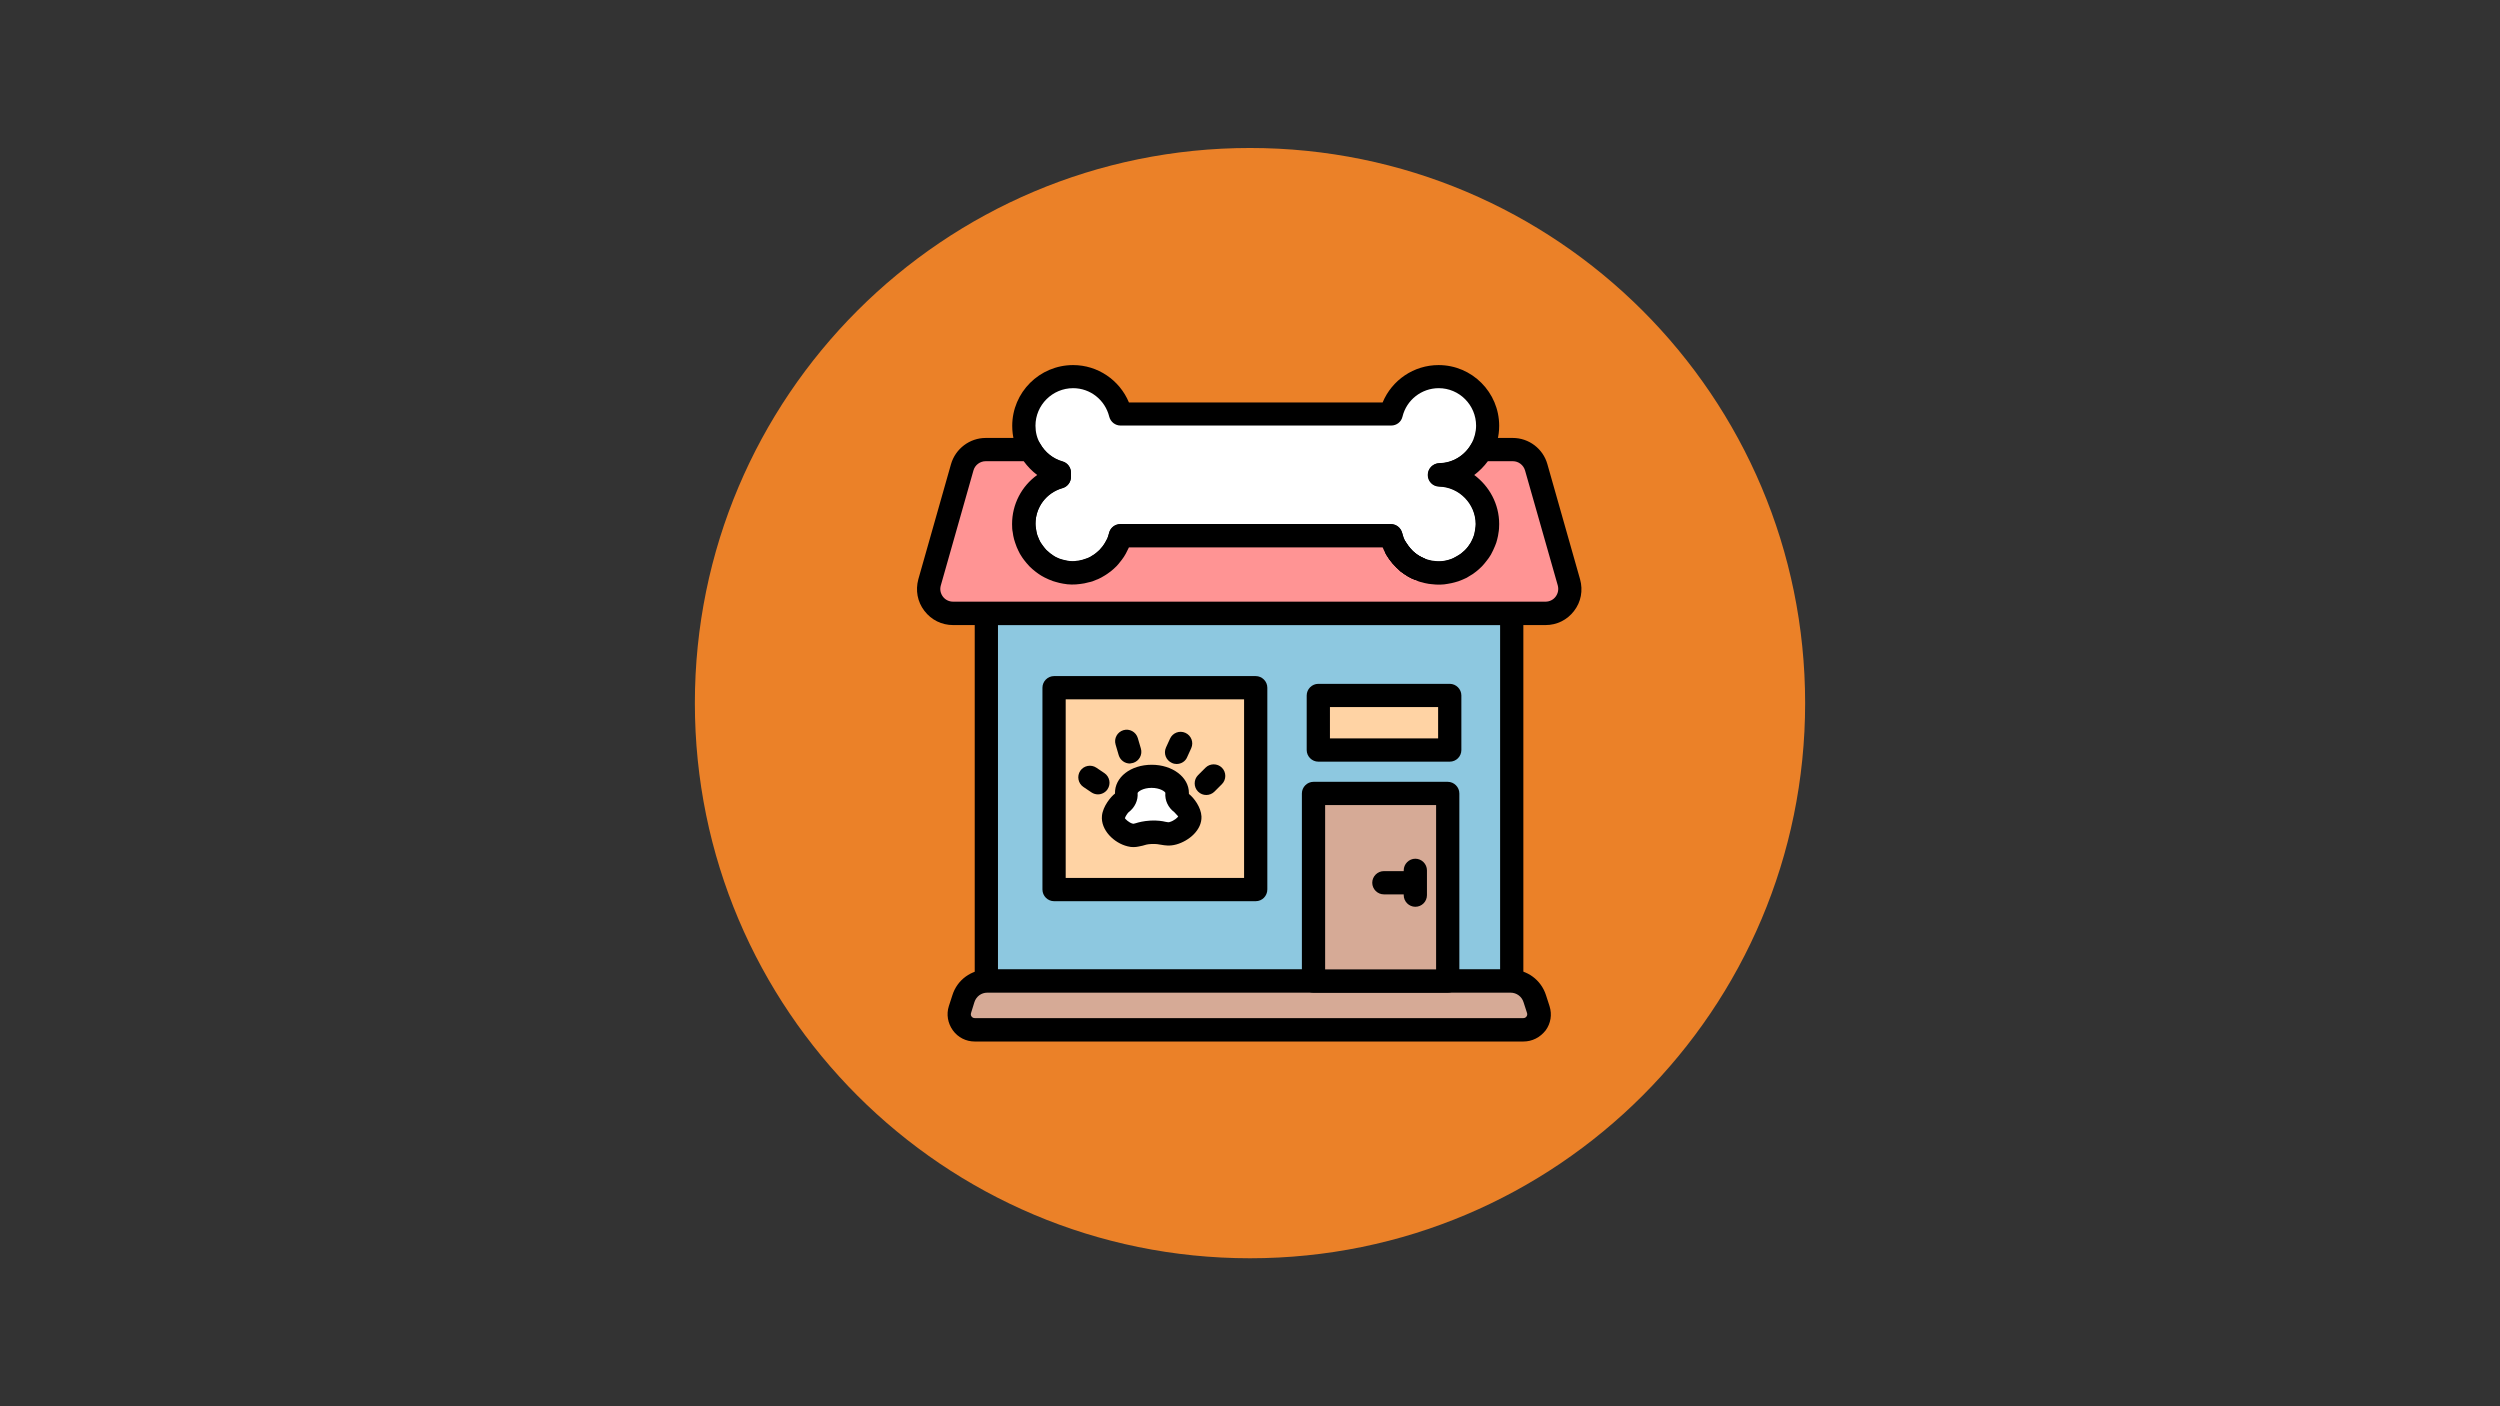<svg xmlns="http://www.w3.org/2000/svg" xmlns:xlink="http://www.w3.org/1999/xlink" width="1920" zoomAndPan="magnify" viewBox="0 0 1440 810" height="1080" preserveAspectRatio="xMidYMid meet" version="1.0"><rect x="0" y="0" width="1440" height="810" fill="#333333" stroke="none"/><defs><clipPath id="7755b8b659"><path d="M 400.242 85.242 L 1039.758 85.242 L 1039.758 724.758 L 400.242 724.758 Z M 400.242 85.242 " clip-rule="nonzero"/></clipPath><clipPath id="69a3b2bc0c"><path d="M 720 85.242 C 543.402 85.242 400.242 228.402 400.242 405 C 400.242 581.598 543.402 724.758 720 724.758 C 896.598 724.758 1039.758 581.598 1039.758 405 C 1039.758 228.402 896.598 85.242 720 85.242 Z M 720 85.242 " clip-rule="nonzero"/></clipPath></defs><g clip-path="url(#7755b8b659)"><g clip-path="url(#69a3b2bc0c)"><path fill="#eb8128" d="M 400.242 85.242 L 1039.758 85.242 L 1039.758 724.758 L 400.242 724.758 Z M 400.242 85.242 " fill-opacity="1" fill-rule="nonzero"/></g></g><path fill="#ffffff" d="M 856.832 301.82 C 856.832 303.156 856.742 304.496 856.477 305.836 C 856.387 306.91 856.117 308.07 855.852 309.141 C 855.582 310.301 855.137 311.375 854.691 312.535 C 854.242 313.605 853.707 314.68 853.172 315.66 L 853.082 315.75 C 852.547 316.82 851.832 317.805 851.117 318.695 C 850.406 319.68 849.691 320.57 848.797 321.465 L 848.531 321.734 C 847.727 322.535 846.922 323.25 846.031 323.965 C 845.047 324.77 844.066 325.395 842.996 326.02 C 841.926 326.734 840.852 327.27 839.691 327.715 L 839.602 327.805 C 838.531 328.254 837.371 328.699 836.211 328.965 C 835.141 329.324 833.98 329.504 832.82 329.68 C 831.48 329.949 830.051 330.039 828.621 330.039 C 827.461 330.039 826.301 329.949 825.141 329.77 L 823.715 329.59 C 822.82 329.414 821.84 329.234 820.945 328.965 C 819.785 328.699 818.625 328.254 817.465 327.715 C 815.145 326.734 813.09 325.484 811.125 323.965 L 811.035 323.965 C 808.359 321.734 806.039 319.055 804.164 316.02 L 803.984 315.66 C 803.359 314.5 802.734 313.16 802.199 311.82 C 801.844 310.75 801.484 309.676 801.219 308.605 L 645.441 308.605 C 645.176 309.676 644.816 310.75 644.461 311.82 L 643.926 313.07 C 643.48 313.965 643.031 314.855 642.586 315.66 C 642.051 316.645 641.426 317.625 640.711 318.52 L 640.355 319.055 C 639.641 319.945 638.926 320.75 638.211 321.555 C 637.41 322.359 636.516 323.16 635.535 323.965 L 635.445 323.965 C 634.551 324.77 633.48 325.395 632.5 326.02 C 631.516 326.645 630.625 327.09 629.641 327.539 L 629.195 327.715 C 628.035 328.254 626.875 328.699 625.715 328.965 C 624.82 329.234 623.84 329.414 622.945 329.59 L 621.52 329.77 C 620.445 329.949 619.285 330.039 618.125 330.039 C 616.609 330.039 615.18 329.949 613.754 329.68 C 612.68 329.504 611.52 329.324 610.449 328.965 C 609.289 328.699 608.129 328.254 607.059 327.805 L 606.969 327.715 C 605.809 327.27 604.648 326.734 603.574 326.02 C 602.684 325.484 601.699 324.859 600.809 324.145 C 599.738 323.34 598.754 322.449 597.773 321.465 C 596.969 320.57 596.168 319.68 595.453 318.695 C 594.738 317.805 594.023 316.82 593.488 315.75 L 593.398 315.66 C 592.863 314.68 592.328 313.605 591.883 312.535 C 591.434 311.375 590.988 310.301 590.719 309.141 C 590.453 308.07 590.184 306.91 590.098 305.836 C 589.828 304.496 589.738 303.156 589.738 301.82 C 589.738 288.871 598.398 278.152 610.18 274.762 L 610.18 272.348 C 602.949 270.297 596.879 265.383 593.309 258.953 C 590.988 254.934 589.738 250.203 589.738 245.289 C 589.738 229.664 602.414 216.98 618.125 216.98 C 631.25 216.98 642.316 226.09 645.441 238.504 L 801.219 238.504 C 804.254 226.09 815.32 216.98 828.621 216.98 C 844.156 216.98 856.832 229.664 856.832 245.289 C 856.832 250.203 855.492 254.844 853.352 258.953 C 848.621 267.527 839.602 273.332 829.246 273.512 C 844.512 273.867 856.832 286.371 856.832 301.82 Z M 856.832 301.82 " fill-opacity="1" fill-rule="nonzero"/><path fill="#000000" d="M 828.621 336.734 C 827.285 336.734 825.855 336.645 824.516 336.469 L 822.91 336.289 C 821.035 335.934 819.965 335.754 818.98 335.395 C 817.91 335.219 816.395 334.684 814.695 333.789 C 812.375 332.805 809.965 331.469 807.645 329.68 L 806.754 329.055 C 803.539 326.375 800.77 323.16 798.449 319.5 L 798.004 318.52 C 797.379 317.355 796.844 316.285 796.398 315.215 L 650.262 315.215 L 649.906 315.93 C 649.461 316.91 648.926 317.895 648.477 318.785 C 647.852 319.945 647.051 321.195 646.156 322.359 L 645.086 323.699 C 644.816 324.145 644.016 325.039 643.211 325.93 C 641.961 327.18 640.98 328.074 639.73 329.055 L 639.105 329.68 C 638.301 330.305 637.41 330.93 636.516 331.469 C 634.82 332.539 633.75 333.074 632.41 333.699 L 631.875 333.879 C 630.176 334.684 628.66 335.219 627.141 335.484 C 626.605 335.664 625.535 335.844 624.555 336.109 C 623.66 336.289 622.859 336.379 622.145 336.469 C 619.02 336.914 615.539 336.914 612.414 336.289 C 610.984 336.02 609.555 335.754 608.219 335.309 C 607.324 335.129 605.809 334.594 604.379 333.969 L 603.754 333.699 C 602.238 333.074 600.988 332.359 599.738 331.645 C 598.844 331.109 597.684 330.305 596.523 329.414 C 595.363 328.52 594.113 327.449 592.953 326.289 C 591.703 324.949 590.809 323.875 589.918 322.715 C 589.383 322 588.488 320.84 587.684 319.41 L 587.418 318.965 C 586.793 317.805 586.168 316.465 585.633 315.215 C 584.918 313.25 584.473 312.09 584.113 310.75 C 583.758 309.5 583.488 307.98 583.312 306.551 C 583.043 305.48 582.953 303.785 582.953 301.996 C 582.953 290.477 588.488 280.117 597.414 273.688 C 593.398 270.562 589.918 266.723 587.418 262.168 C 584.562 257.258 583.043 251.363 583.043 245.289 C 583.043 226 598.754 210.285 618.125 210.285 C 632.32 210.285 644.906 218.945 650.262 231.805 L 796.398 231.805 C 801.754 218.945 814.34 210.285 828.621 210.285 C 847.906 210.285 863.527 226 863.527 245.289 C 863.527 251.004 862.098 256.633 859.332 262.078 C 856.742 266.723 853.262 270.652 849.156 273.598 C 857.902 280.027 863.527 290.297 863.527 301.82 C 863.527 303.605 863.438 305.391 863.082 307.176 C 863.082 307.801 862.723 309.32 862.367 310.75 C 862.098 312 861.652 313.25 861.117 314.5 C 860.312 316.465 859.688 317.715 859.062 318.875 L 858.797 319.41 C 857.992 320.84 857.102 322 856.387 322.895 C 855.672 323.875 854.691 325.039 853.617 326.199 C 852.367 327.449 851.387 328.34 850.227 329.234 C 849.066 330.215 847.816 331.02 846.387 331.824 C 845.496 332.449 844.246 333.164 842.816 333.699 L 842.191 333.969 C 840.762 334.594 839.246 335.129 837.727 335.484 C 836.926 335.754 835.406 336.02 833.891 336.289 C 832.371 336.559 830.496 336.734 828.621 336.734 Z M 814.785 318.34 L 815.234 318.605 C 816.84 319.859 818.355 320.75 820.055 321.465 C 821.125 322 821.84 322.18 822.465 322.359 C 823.445 322.625 824.07 322.715 824.605 322.895 L 826.125 323.074 C 827.91 323.34 829.785 323.34 831.48 323.074 C 832.551 322.895 833.355 322.805 834.066 322.535 C 835.141 322.27 835.855 322 836.48 321.734 L 837.281 321.375 L 839.246 320.305 C 840.316 319.68 841.031 319.234 841.746 318.695 L 843.797 316.91 C 844.691 316.02 845.227 315.391 845.762 314.68 L 847.102 312.715 L 847.547 311.91 L 848.531 309.855 C 848.887 308.875 849.156 308.25 849.332 307.535 L 849.781 305.211 C 850.047 303.516 850.137 302.621 850.137 301.73 C 850.137 290.121 840.676 280.387 829.07 280.117 C 825.41 280.027 822.551 277.082 822.551 273.422 C 822.551 269.758 825.5 266.812 829.16 266.723 C 836.746 266.633 843.797 262.348 847.547 255.648 C 849.242 252.344 850.227 248.773 850.227 245.199 C 850.227 233.324 840.586 223.59 828.711 223.59 C 818.805 223.59 810.145 230.375 807.824 240.023 C 807.109 243.059 804.43 245.113 801.305 245.113 L 645.441 245.113 C 642.406 245.113 639.73 243.059 638.926 240.023 C 636.516 230.289 627.945 223.59 618.125 223.59 C 606.164 223.59 596.434 233.324 596.434 245.199 C 596.434 248.953 597.328 252.523 599.113 255.473 C 601.879 260.473 606.609 264.223 612.055 265.742 C 614.914 266.543 616.875 269.223 616.875 272.172 L 616.875 274.582 C 616.875 277.527 614.914 280.207 612.055 281.012 C 602.684 283.691 596.434 291.996 596.434 301.641 C 596.434 302.531 596.523 303.426 596.703 304.32 C 596.879 305.746 597.059 306.551 597.238 307.266 C 597.414 308.07 597.684 308.695 597.953 309.32 C 598.309 310.301 598.664 311.016 599.023 311.73 L 599.469 312.535 L 600.719 314.32 C 601.434 315.305 602.059 316.02 602.684 316.73 C 603.219 317.27 604.023 317.98 604.824 318.605 C 605.629 319.234 606.344 319.68 606.969 320.125 C 607.77 320.66 608.484 321.02 609.379 321.375 L 610.18 321.734 L 611.879 322.27 C 613.129 322.625 613.84 322.715 614.555 322.895 C 616.965 323.34 618.66 323.34 620.359 322.984 L 621.43 322.895 C 622.5 322.625 623.125 322.535 623.66 322.359 C 624.645 322.09 625.355 321.824 626.34 321.465 L 626.965 321.195 C 627.766 320.84 628.305 320.57 628.75 320.215 C 629.82 319.59 630.355 319.234 630.801 318.875 L 631.695 318.16 L 633.301 316.73 L 635 314.766 C 635.801 313.695 636.246 312.98 636.605 312.355 C 637.051 311.641 637.41 310.84 637.855 310.035 C 638.301 308.695 638.656 307.801 638.836 306.91 C 639.551 303.961 642.23 301.82 645.352 301.82 L 801.129 301.82 C 804.164 301.82 806.84 303.871 807.645 306.91 C 807.824 307.711 808.09 308.516 808.359 309.32 C 808.715 310.301 809.25 311.465 809.789 312.445 L 809.875 312.625 C 811.305 314.855 812.91 316.73 814.785 318.34 Z M 853.082 315.75 Z M 853.082 315.75 " fill-opacity="1" fill-rule="nonzero"/><path fill="#8dc8e0" d="M 568.137 353.348 L 870.758 353.348 L 870.758 565.082 L 568.137 565.082 Z M 568.137 353.348 " fill-opacity="1" fill-rule="nonzero"/><path fill="#000000" d="M 870.758 571.777 L 568.137 571.777 C 564.477 571.777 561.441 568.742 561.441 565.082 L 561.441 353.348 C 561.441 349.684 564.477 346.648 568.137 346.648 L 870.758 346.648 C 874.418 346.648 877.453 349.684 877.453 353.348 L 877.453 565.082 C 877.453 568.742 874.418 571.777 870.758 571.777 Z M 574.832 558.383 L 864.062 558.383 L 864.062 360.043 L 574.832 360.043 Z M 574.832 558.383 " fill-opacity="1" fill-rule="nonzero"/><path fill="#d6aa96" d="M 877.453 593.211 L 561.441 593.211 C 555.371 593.211 551.086 587.316 552.961 581.602 L 555.012 575.262 C 556.887 569.277 562.512 565.172 568.762 565.172 L 870.312 565.172 C 876.648 565.172 882.184 569.277 884.059 575.262 L 886.113 581.602 C 887.809 587.316 883.523 593.211 877.453 593.211 Z M 877.453 593.211 " fill-opacity="1" fill-rule="nonzero"/><path fill="#000000" d="M 877.453 599.91 L 561.441 599.91 C 556.441 599.91 551.801 597.586 548.852 593.48 C 545.906 589.371 545.016 584.281 546.531 579.547 L 548.586 573.207 C 551.352 564.367 559.477 558.473 568.762 558.473 L 870.312 558.473 C 879.594 558.473 887.629 564.367 890.488 573.207 L 892.539 579.547 C 894.059 584.371 893.254 589.461 890.309 593.48 C 887.094 597.586 882.543 599.91 877.453 599.91 Z M 568.672 571.777 C 565.277 571.777 562.332 573.922 561.262 577.227 L 559.297 583.566 C 559.031 584.551 559.387 585.262 559.656 585.531 C 559.922 585.891 560.457 586.426 561.441 586.426 L 877.453 586.426 C 878.434 586.426 878.969 585.887 879.238 585.531 C 879.508 585.176 879.863 584.461 879.594 583.566 L 877.543 577.227 C 876.559 574.012 873.523 571.777 870.133 571.777 Z M 568.672 571.777 " fill-opacity="1" fill-rule="nonzero"/><path fill="#ffd3a4" d="M 607.145 396.121 L 723.285 396.121 L 723.285 512.305 L 607.145 512.305 Z M 607.145 396.121 " fill-opacity="1" fill-rule="nonzero"/><path fill="#000000" d="M 723.285 519.09 L 607.145 519.09 C 603.484 519.09 600.449 516.055 600.449 512.395 L 600.449 396.121 C 600.449 392.461 603.484 389.426 607.145 389.426 L 723.285 389.426 C 726.945 389.426 729.98 392.461 729.98 396.121 L 729.98 512.305 C 729.98 516.055 727.035 519.09 723.285 519.09 Z M 613.84 505.695 L 716.59 505.695 L 716.59 402.82 L 613.84 402.82 Z M 613.84 505.695 " fill-opacity="1" fill-rule="nonzero"/><path fill="#d6aa96" d="M 756.582 457.113 L 833.891 457.113 L 833.891 565.172 L 756.582 565.172 Z M 756.582 457.113 " fill-opacity="1" fill-rule="nonzero"/><path fill="#000000" d="M 833.891 571.777 L 756.582 571.777 C 752.922 571.777 749.887 568.742 749.887 565.082 L 749.887 457.027 C 749.887 453.363 752.922 450.328 756.582 450.328 L 833.891 450.328 C 837.551 450.328 840.586 453.363 840.586 457.027 L 840.586 565.082 C 840.586 568.832 837.551 571.777 833.891 571.777 Z M 763.277 558.383 L 827.195 558.383 L 827.195 463.723 L 763.277 463.723 Z M 763.277 558.383 " fill-opacity="1" fill-rule="nonzero"/><path fill="#ff9494" d="M 890.219 353.348 L 549.031 353.348 C 539.66 353.348 532.965 344.504 535.465 335.484 L 554.297 269.133 C 555.996 263.152 561.531 258.953 567.777 258.953 L 593.309 258.953 C 596.879 265.383 602.949 270.297 610.18 272.348 L 610.18 274.762 C 598.398 278.152 589.738 288.871 589.738 301.82 C 589.738 303.156 589.828 304.496 590.098 305.836 C 590.184 306.91 590.453 308.07 590.719 309.141 C 590.988 310.301 591.434 311.375 591.883 312.535 C 592.328 313.605 592.863 314.68 593.398 315.66 L 593.488 315.75 C 594.023 316.82 594.738 317.805 595.453 318.695 C 596.168 319.68 596.969 320.57 597.773 321.465 C 598.754 322.449 599.738 323.34 600.809 324.145 C 601.699 324.859 602.684 325.484 603.574 326.02 C 604.648 326.734 605.809 327.27 606.969 327.715 L 607.059 327.805 C 608.129 328.254 609.289 328.699 610.449 328.965 C 611.52 329.324 612.68 329.504 613.754 329.68 C 615.18 329.949 616.609 330.039 618.125 330.039 C 619.285 330.039 620.449 329.949 621.52 329.77 L 622.945 329.59 C 623.84 329.414 624.82 329.234 625.715 328.965 C 626.875 328.699 628.035 328.254 629.195 327.715 L 629.641 327.539 C 630.625 327.09 631.516 326.645 632.5 326.02 C 633.48 325.395 634.551 324.77 635.445 323.965 L 635.535 323.965 C 636.516 323.16 637.41 322.359 638.211 321.555 C 638.926 320.75 639.641 319.945 640.355 319.055 L 640.711 318.52 C 641.426 317.625 642.051 316.645 642.586 315.66 C 643.031 314.855 643.48 313.965 643.926 313.07 L 644.461 311.82 C 644.816 310.75 645.176 309.676 645.441 308.605 L 801.219 308.605 C 801.484 309.676 801.844 310.75 802.199 311.82 C 802.734 313.16 803.359 314.5 803.984 315.66 L 804.164 316.02 C 805.949 319.055 808.27 321.734 811.035 323.965 L 811.125 323.965 C 813.09 325.574 815.145 326.824 817.465 327.715 C 818.625 328.254 819.785 328.699 820.945 328.965 C 821.84 329.234 822.82 329.414 823.715 329.59 L 825.141 329.77 C 826.301 329.949 827.461 330.039 828.621 330.039 C 830.051 330.039 831.48 329.949 832.82 329.68 C 833.98 329.504 835.141 329.324 836.211 328.965 C 837.371 328.699 838.531 328.254 839.602 327.805 L 839.691 327.715 C 840.852 327.27 841.926 326.734 842.996 326.02 C 844.066 325.395 845.047 324.77 846.031 323.965 C 846.922 323.25 847.727 322.535 848.531 321.734 L 848.797 321.465 C 849.691 320.57 850.406 319.68 851.117 318.695 C 851.832 317.805 852.547 316.82 853.082 315.75 L 853.172 315.66 C 853.707 314.68 854.242 313.605 854.691 312.535 C 855.137 311.375 855.582 310.301 855.852 309.141 C 856.117 308.07 856.387 306.91 856.477 305.836 C 856.742 304.496 856.832 303.156 856.832 301.82 C 856.832 286.371 844.512 273.867 829.246 273.512 C 839.602 273.332 848.621 267.527 853.352 258.953 L 871.383 258.953 C 877.633 258.953 883.168 263.152 884.863 269.133 L 903.699 335.484 C 906.199 344.504 899.504 353.348 890.219 353.348 Z M 890.219 353.348 " fill-opacity="1" fill-rule="nonzero"/><path fill="#000000" d="M 890.219 360.043 L 549.031 360.043 C 542.426 360.043 536.445 357.098 532.43 351.828 C 528.41 346.559 527.25 340.039 528.945 333.699 L 547.781 267.348 C 550.371 258.418 558.582 252.258 567.777 252.258 L 593.309 252.258 C 595.719 252.258 597.953 253.594 599.203 255.738 C 601.969 260.648 606.609 264.402 612.055 265.918 C 614.914 266.723 616.875 269.402 616.875 272.348 L 616.875 274.762 C 616.875 277.707 614.914 280.387 612.055 281.191 C 602.684 283.867 596.434 292.176 596.434 301.82 C 596.434 302.711 596.523 303.605 596.703 304.496 C 596.879 305.926 597.059 306.73 597.238 307.445 C 597.414 308.25 597.684 308.875 597.953 309.5 C 598.309 310.48 598.664 311.195 599.023 311.91 L 599.469 312.715 L 600.719 314.5 C 601.434 315.48 602.059 316.195 602.684 316.91 C 603.219 317.445 604.023 318.16 604.824 318.785 C 605.629 319.41 606.344 319.859 606.969 320.305 C 607.77 320.84 608.484 321.195 609.379 321.555 L 610.18 321.91 L 611.879 322.449 C 613.129 322.805 613.84 322.895 614.555 323.074 C 616.965 323.52 618.66 323.52 620.359 323.16 L 621.43 323.074 C 622.5 322.805 623.125 322.715 623.66 322.535 C 624.645 322.27 625.355 322 626.34 321.645 L 626.965 321.375 C 627.766 321.02 628.305 320.75 628.75 320.395 C 629.82 319.77 630.355 319.41 630.801 319.055 L 631.695 318.34 L 633.301 316.91 L 635 314.945 C 635.801 313.875 636.246 313.16 636.605 312.535 C 637.051 311.82 637.41 311.016 637.855 310.215 C 638.301 308.875 638.656 307.98 638.836 307.086 C 639.551 304.141 642.23 301.996 645.352 301.996 L 801.129 301.996 C 804.164 301.996 806.84 304.051 807.645 307.086 C 807.824 307.891 808.09 308.695 808.359 309.5 C 808.715 310.48 809.25 311.641 809.789 312.625 L 809.875 312.891 C 811.125 314.945 812.734 316.82 814.609 318.43 L 815.234 318.875 C 816.75 320.125 818.18 320.93 819.695 321.555 C 820.945 322.09 821.66 322.359 822.285 322.535 C 823.266 322.805 823.891 322.895 824.426 323.074 L 825.945 323.25 C 827.73 323.52 829.605 323.52 831.301 323.25 C 832.371 323.074 833.176 322.984 833.891 322.715 C 834.961 322.449 835.676 322.18 836.301 321.91 L 837.102 321.555 L 839.066 320.484 C 840.137 319.859 840.852 319.41 841.566 318.875 L 843.621 317.09 C 844.512 316.195 845.047 315.57 845.586 314.855 L 846.922 312.891 L 847.371 312.09 L 848.352 310.035 C 848.707 309.051 848.977 308.426 849.156 307.711 L 849.602 305.391 C 849.867 303.695 849.957 302.801 849.957 301.906 C 849.957 290.297 840.496 280.566 828.891 280.297 C 825.23 280.207 822.375 277.262 822.375 273.598 C 822.375 269.938 825.32 266.992 828.98 266.902 C 836.566 266.812 843.621 262.527 847.371 255.828 C 848.707 253.594 850.941 252.258 853.352 252.258 L 871.383 252.258 C 880.578 252.258 888.789 258.418 891.289 267.348 L 910.125 333.699 C 911.91 340.129 910.66 346.738 906.645 351.918 C 902.715 357.098 896.734 360.043 890.219 360.043 Z M 567.777 265.652 C 564.566 265.652 561.617 267.793 560.727 270.922 L 541.891 337.273 C 541.266 339.504 541.711 341.824 543.141 343.703 C 544.57 345.578 546.711 346.559 549.031 346.559 L 890.219 346.559 C 892.539 346.559 894.684 345.488 896.02 343.703 C 897.449 341.824 897.895 339.504 897.27 337.184 L 878.434 271.008 C 877.543 267.883 874.688 265.652 871.383 265.652 L 857.012 265.652 C 854.777 268.688 852.102 271.367 849.156 273.598 C 857.812 280.027 863.527 290.297 863.527 301.82 C 863.527 303.605 863.438 305.391 863.082 307.176 C 863.082 307.801 862.723 309.32 862.367 310.75 C 862.098 312 861.652 313.25 861.117 314.5 C 860.312 316.465 859.688 317.715 859.062 318.875 L 858.797 319.41 C 857.992 320.84 857.102 322 856.387 322.895 C 855.672 323.875 854.691 325.039 853.617 326.199 C 852.367 327.449 851.387 328.34 850.227 329.234 C 849.066 330.215 847.816 331.02 846.387 331.824 C 845.496 332.449 844.246 333.164 842.816 333.699 L 842.191 333.969 C 840.762 334.594 839.246 335.129 837.727 335.484 C 836.926 335.754 835.406 336.02 833.891 336.289 C 831.301 336.824 827.82 336.914 824.516 336.469 L 822.91 336.289 C 821.035 335.934 819.965 335.754 818.98 335.395 C 817.91 335.219 816.395 334.684 814.695 333.789 C 812.375 332.895 809.965 331.555 807.555 329.68 L 806.84 329.145 C 803.449 326.375 800.594 323.074 798.449 319.41 L 798.004 318.605 C 797.379 317.355 796.844 316.375 796.398 315.305 L 650.262 315.305 L 649.906 316.02 C 649.461 317 648.926 317.98 648.477 318.875 C 647.852 320.035 647.051 321.285 646.156 322.449 L 645.086 323.785 C 644.816 324.234 644.016 325.125 643.211 326.02 C 641.961 327.27 640.98 328.164 639.73 329.145 L 639.105 329.59 C 638.301 330.215 637.41 330.84 636.516 331.379 C 634.82 332.449 633.75 332.984 632.41 333.609 L 631.875 333.789 C 630.176 334.594 628.66 335.129 627.141 335.395 C 626.605 335.574 625.535 335.754 624.555 336.02 C 623.66 336.199 622.859 336.289 622.145 336.379 C 619.02 336.824 615.539 336.824 612.414 336.199 C 610.984 335.934 609.555 335.664 608.219 335.219 C 607.324 335.039 605.809 334.504 604.379 333.879 L 603.754 333.609 C 602.238 332.984 600.988 332.27 599.738 331.555 C 598.844 331.02 597.684 330.215 596.523 329.324 C 595.363 328.43 594.113 327.359 592.953 326.199 C 591.703 324.859 590.809 323.785 589.918 322.625 C 589.383 321.91 588.488 320.75 587.684 319.32 L 587.418 318.875 C 586.793 317.715 586.168 316.375 585.633 315.125 C 584.918 313.16 584.473 312 584.113 310.66 C 583.758 309.41 583.488 307.891 583.312 306.461 C 583.043 305.391 582.953 303.695 582.953 301.906 C 582.953 290.387 588.488 280.027 597.414 273.598 C 594.469 271.367 591.883 268.688 589.648 265.652 Z M 567.777 265.652 " fill-opacity="1" fill-rule="nonzero"/><path fill="#ffffff" d="M 811.035 323.965 C 808.27 321.734 805.949 319.055 804.164 316.02 C 806.039 319.055 808.359 321.734 811.035 323.965 Z M 811.035 323.965 " fill-opacity="1" fill-rule="nonzero"/><path fill="#000000" d="M 811.035 330.664 C 809.52 330.664 808.09 330.215 806.84 329.145 C 803.449 326.375 800.594 323.074 798.449 319.41 C 796.574 316.285 797.645 312.176 800.77 310.301 C 803.895 308.426 808 309.41 809.965 312.535 C 811.484 314.945 813.27 317.09 815.41 318.875 C 818.27 321.195 818.625 325.395 816.305 328.254 C 814.875 329.859 813 330.664 811.035 330.664 Z M 811.035 330.664 " fill-opacity="1" fill-rule="nonzero"/><path fill="#ffffff" d="M 817.465 327.715 C 815.145 326.824 813.09 325.574 811.125 323.965 C 813.09 325.484 815.145 326.734 817.465 327.715 Z M 817.465 327.715 " fill-opacity="1" fill-rule="nonzero"/><path fill="#000000" d="M 817.465 334.414 L 815.055 333.969 C 812.109 332.895 809.52 331.289 806.84 329.145 C 803.984 326.824 803.539 322.625 805.859 319.77 C 808.09 316.91 812.285 316.375 815.145 318.605 C 816.75 319.859 818.27 320.75 819.965 321.465 C 823.355 322.895 824.965 326.734 823.535 330.129 C 822.641 332.805 820.141 334.414 817.465 334.414 Z M 817.465 334.414 " fill-opacity="1" fill-rule="nonzero"/><path fill="#ffffff" d="M 811.035 323.965 C 808.27 321.734 805.949 319.055 804.164 316.02 C 806.039 319.055 808.359 321.734 811.035 323.965 Z M 811.035 323.965 " fill-opacity="1" fill-rule="nonzero"/><path fill="#000000" d="M 811.035 330.664 C 809.52 330.664 808.09 330.215 806.84 329.145 C 803.449 326.375 800.594 323.074 798.449 319.41 C 796.574 316.285 797.645 312.176 800.77 310.301 C 803.895 308.426 808 309.41 809.965 312.535 C 811.484 314.945 813.27 317.09 815.41 318.875 C 818.27 321.195 818.625 325.395 816.305 328.254 C 814.875 329.859 813 330.664 811.035 330.664 Z M 811.035 330.664 " fill-opacity="1" fill-rule="nonzero"/><path fill="#ffffff" d="M 817.465 327.715 C 815.145 326.824 813.09 325.574 811.125 323.965 C 813.09 325.484 815.145 326.734 817.465 327.715 Z M 817.465 327.715 " fill-opacity="1" fill-rule="nonzero"/><path fill="#000000" d="M 817.465 334.414 L 815.055 333.969 C 812.109 332.895 809.52 331.289 806.84 329.145 C 803.984 326.824 803.539 322.625 805.859 319.77 C 808.09 316.91 812.285 316.375 815.145 318.605 C 816.75 319.859 818.27 320.75 819.965 321.465 C 823.355 322.895 824.965 326.734 823.535 330.129 C 822.641 332.805 820.141 334.414 817.465 334.414 Z M 817.465 334.414 " fill-opacity="1" fill-rule="nonzero"/><path fill="#000000" d="M 812.82 515.16 L 797.109 515.16 C 793.449 515.16 790.414 512.125 790.414 508.465 C 790.414 504.801 793.449 501.766 797.109 501.766 L 812.82 501.766 C 816.48 501.766 819.516 504.801 819.516 508.465 C 819.516 512.125 816.57 515.16 812.82 515.16 Z M 812.82 515.16 " fill-opacity="1" fill-rule="nonzero"/><path fill="#000000" d="M 815.234 522.305 C 811.574 522.305 808.539 519.27 808.539 515.609 L 808.539 501.32 C 808.539 497.66 811.574 494.621 815.234 494.621 C 818.891 494.621 821.926 497.66 821.926 501.32 L 821.926 515.609 C 821.926 519.27 818.98 522.305 815.234 522.305 Z M 815.234 522.305 " fill-opacity="1" fill-rule="nonzero"/><path fill="#ffd3a4" d="M 759.352 400.586 L 835.051 400.586 L 835.051 432.02 L 759.352 432.02 Z M 759.352 400.586 " fill-opacity="1" fill-rule="nonzero"/><path fill="#000000" d="M 835.051 438.719 L 759.352 438.719 C 755.691 438.719 752.656 435.684 752.656 432.02 L 752.656 400.586 C 752.656 396.926 755.691 393.891 759.352 393.891 L 835.051 393.891 C 838.711 393.891 841.746 396.926 841.746 400.586 L 841.746 432.02 C 841.746 435.773 838.711 438.719 835.051 438.719 Z M 766.047 425.324 L 828.355 425.324 L 828.355 407.285 L 766.047 407.285 Z M 766.047 425.324 " fill-opacity="1" fill-rule="nonzero"/><path fill="#ffffff" d="M 680.438 462.473 C 678.738 461.223 677.848 459.258 677.938 457.293 L 677.938 456.758 C 677.938 451.488 671.332 447.203 663.207 447.203 C 655.082 447.203 648.477 451.488 648.477 456.758 L 648.477 457.293 C 648.656 459.348 647.676 461.312 645.977 462.473 C 644.641 463.457 641.516 467.473 641.156 470.602 C 640.711 474.707 645.621 479.797 650.797 481.047 C 654.906 482.031 655.797 479.797 662.852 479.441 C 669.992 479.082 670.973 481.227 675.527 479.977 C 680.348 478.637 685.348 474.441 685.168 470.602 C 685.168 467.652 682.398 463.812 680.438 462.473 Z M 680.438 462.473 " fill-opacity="1" fill-rule="nonzero"/><path fill="#000000" d="M 652.941 487.926 C 651.871 487.926 650.711 487.836 649.461 487.477 C 641.691 485.602 633.926 478.102 634.73 469.887 C 635.266 464.348 639.996 458.723 642.23 457.113 C 641.961 447.648 651.336 440.504 663.387 440.504 C 675.348 440.504 684.809 447.648 684.809 456.758 L 684.809 457.293 C 687.758 459.617 691.773 464.973 692.043 470.242 C 692.398 478.012 684.898 484.352 677.578 486.406 C 673.652 487.477 670.973 486.941 668.832 486.586 C 667.312 486.316 665.973 486.051 663.387 486.137 C 660.887 486.227 659.547 486.676 658.117 487.121 C 656.602 487.387 654.996 487.926 652.941 487.926 Z M 663.297 453.812 C 658.387 453.812 655.531 455.953 655.262 456.758 C 655.621 460.953 653.656 465.152 650.086 467.832 C 649.461 468.367 648.121 470.422 647.941 471.312 C 648.211 471.762 650.262 473.902 652.496 474.441 C 652.852 474.527 652.852 474.527 654.191 474.172 C 655.887 473.637 658.477 472.922 662.672 472.652 C 666.867 472.477 669.457 472.922 671.332 473.367 C 672.848 473.637 673.027 473.727 673.832 473.457 C 676.242 472.742 678.293 470.957 678.652 470.242 L 676.418 467.832 C 672.848 465.152 670.883 461.043 671.242 456.668 C 671.062 455.953 668.207 453.812 663.297 453.812 Z M 684.723 457.738 Z M 684.723 457.738 " fill-opacity="1" fill-rule="nonzero"/><path fill="#000000" d="M 694.809 457.918 C 693.113 457.918 691.418 457.293 690.078 455.953 C 687.488 453.363 687.488 449.078 690.078 446.488 L 694.363 442.203 C 696.949 439.613 701.234 439.613 703.824 442.203 C 706.414 444.793 706.414 449.078 703.824 451.668 L 699.539 455.953 C 698.289 457.203 696.594 457.918 694.809 457.918 Z M 694.809 457.918 " fill-opacity="1" fill-rule="nonzero"/><path fill="#000000" d="M 677.758 440.059 C 676.867 440.059 675.883 439.879 674.992 439.434 C 671.598 437.914 670.082 433.984 671.598 430.594 L 673.918 425.504 C 675.438 422.109 679.363 420.59 682.758 422.109 C 686.148 423.625 687.668 427.555 686.148 430.949 L 683.828 436.039 C 682.848 438.539 680.348 440.059 677.758 440.059 Z M 677.758 440.059 " fill-opacity="1" fill-rule="nonzero"/><path fill="#000000" d="M 650.797 439.789 C 647.941 439.789 645.266 437.914 644.371 434.969 L 642.586 428.895 C 641.516 425.324 643.566 421.66 647.051 420.59 C 650.621 419.52 654.281 421.574 655.352 425.055 L 657.137 431.129 C 658.207 434.699 656.156 438.363 652.672 439.434 Z M 650.797 439.789 " fill-opacity="1" fill-rule="nonzero"/><path fill="#000000" d="M 632.41 457.562 C 631.16 457.562 629.82 457.203 628.66 456.402 L 624.02 453.273 C 620.984 451.223 620.18 447.023 622.234 443.988 C 624.285 440.953 628.48 440.148 631.516 442.203 L 636.16 445.328 C 639.195 447.383 639.996 451.578 637.945 454.613 C 636.695 456.488 634.551 457.562 632.41 457.562 Z M 632.41 457.562 " fill-opacity="1" fill-rule="nonzero"/></svg>